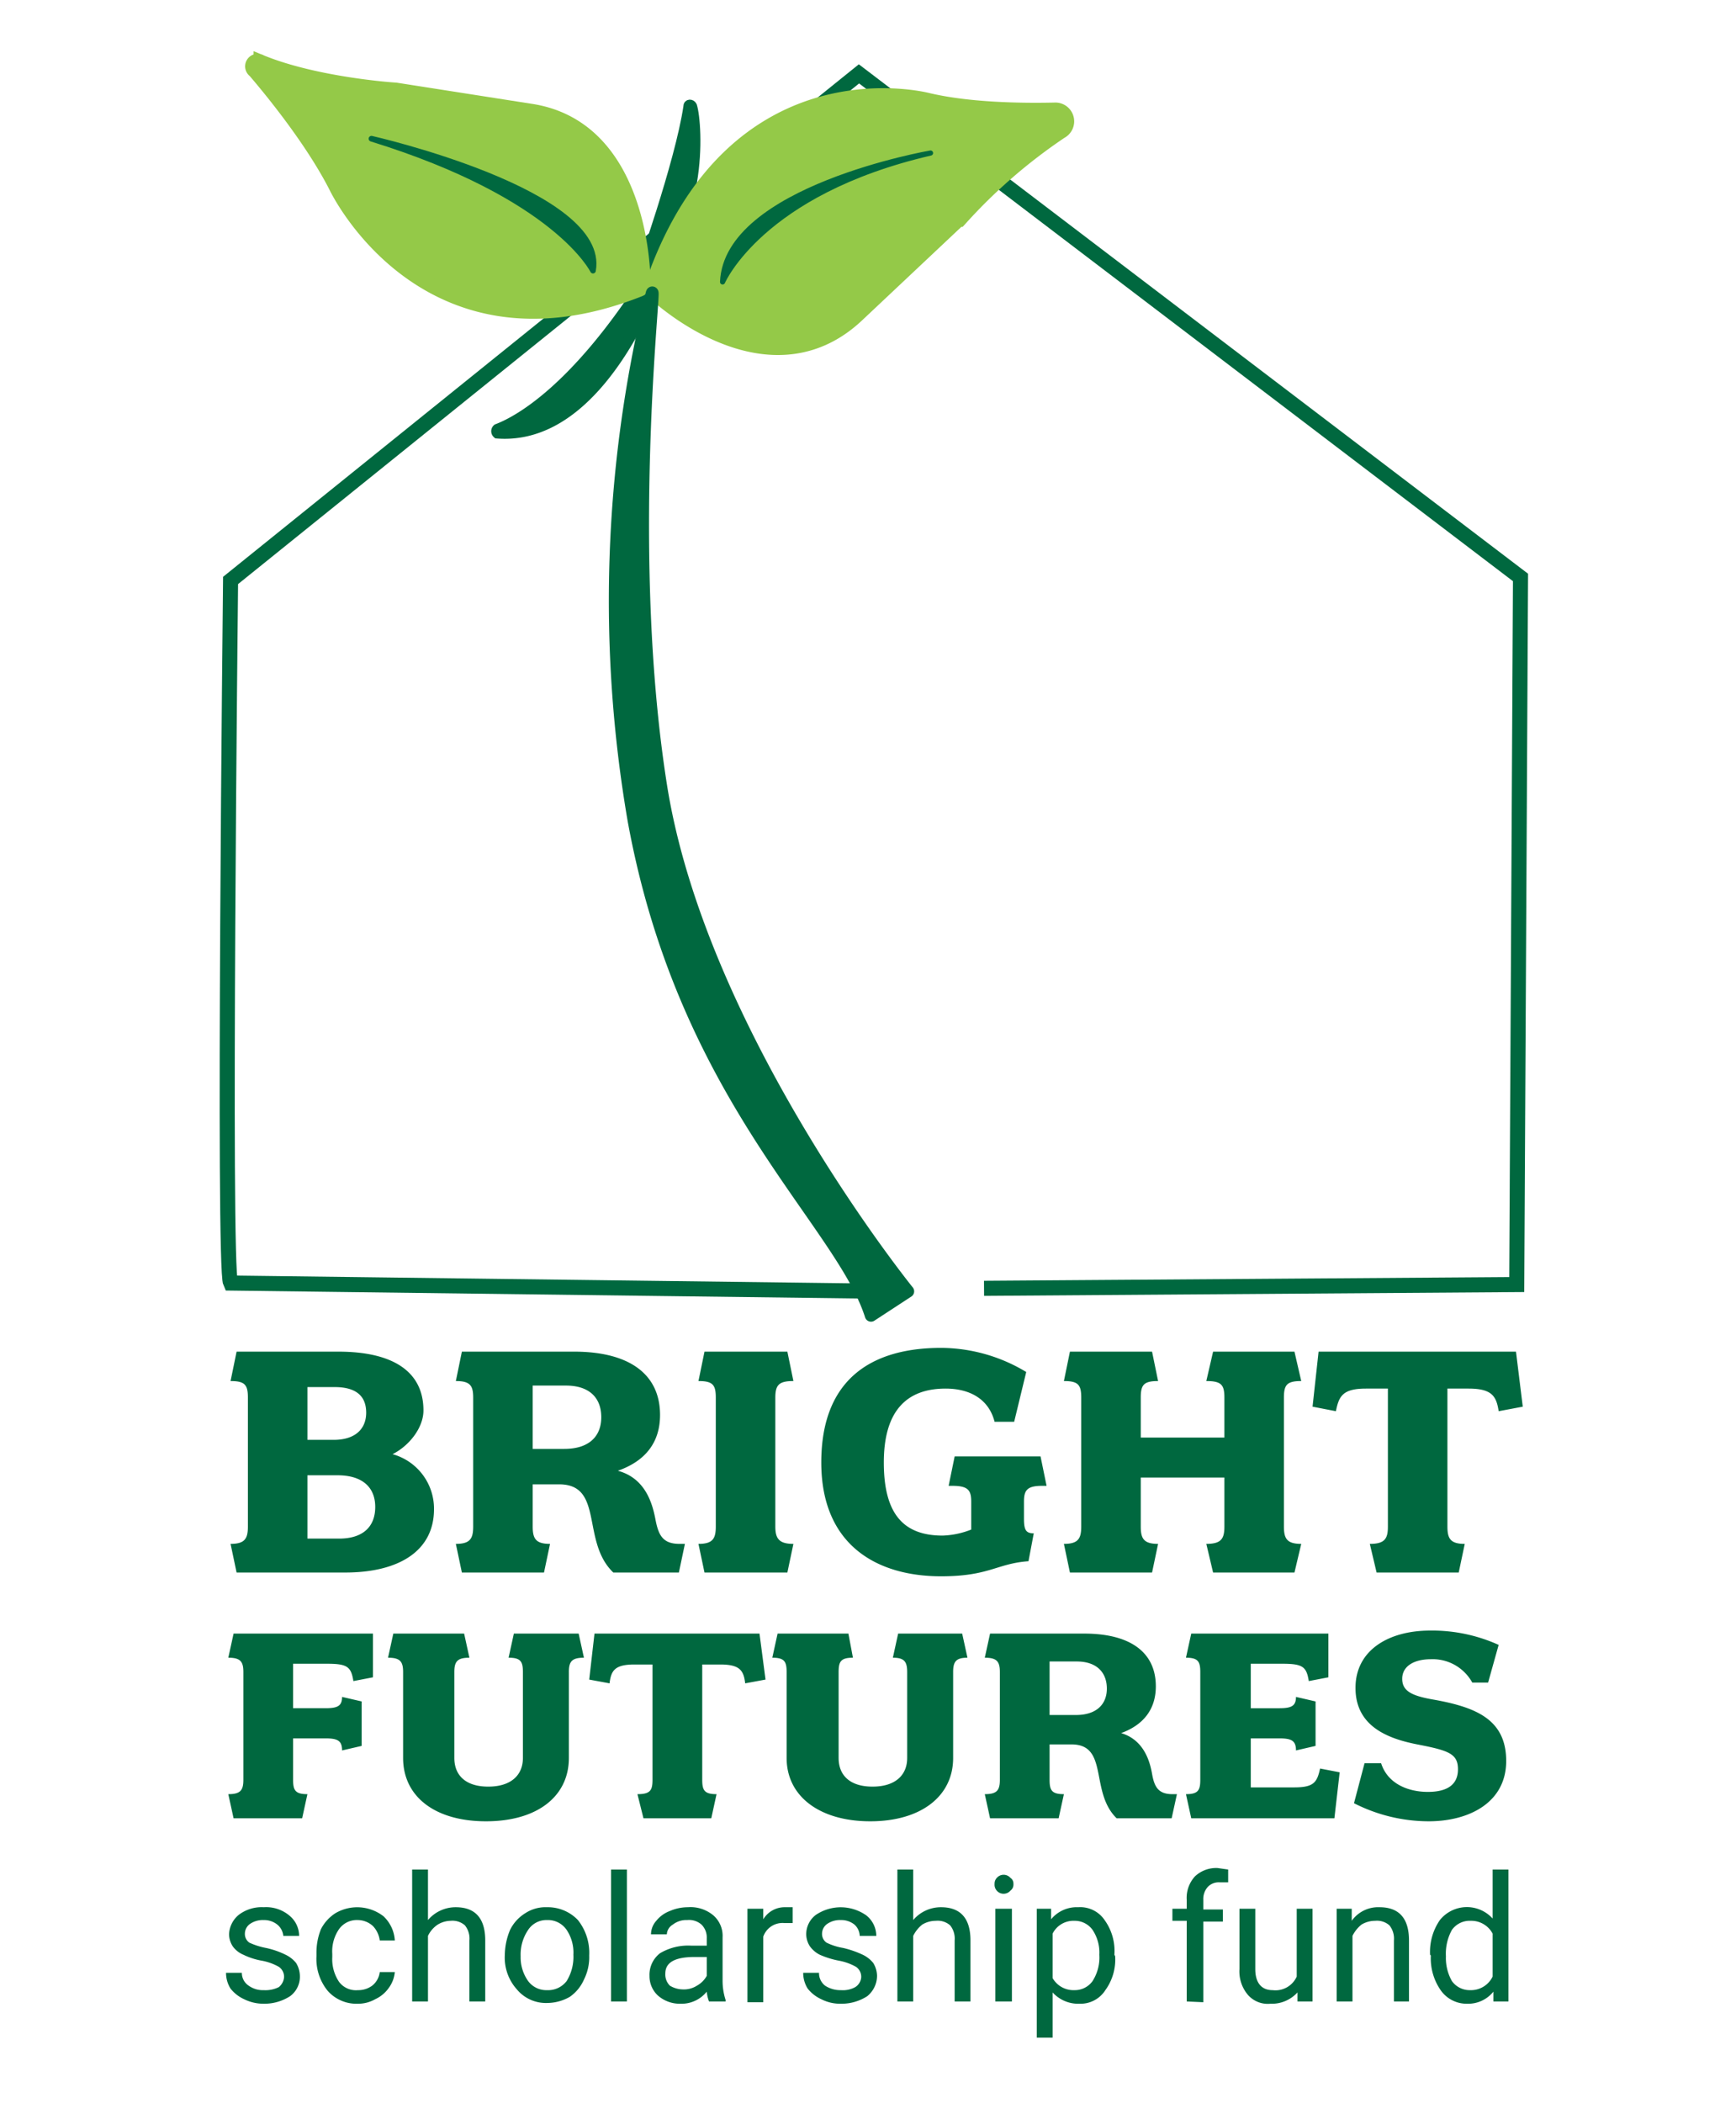 <svg xmlns="http://www.w3.org/2000/svg" width="230.4" height="279" viewBox="0 0 230.4 279"><path fill="#00683f" d="M46.9 223c-.3-1.9-.8-2.3-3.5-2.3h-4.5v5.9h4.3c1.6 0 2.2-.3 2.2-1.5l2.6.6v5.9l-2.6.6c0-1.3-.6-1.6-2.2-1.6h-4.3v5.5c0 1.4.3 1.9 1.9 1.9l-.7 3.2H31l-.7-3.2c1.6 0 2-.5 2-1.9v-14.3c0-1.4-.4-1.9-2-1.9l.7-3.2h18.5v5.8zm28.6-1.2v11.4c0 5.1-4.2 8.4-11 8.4s-11-3.3-11-8.4v-11.4c0-1.4-.4-1.9-2-1.9l.7-3.2h9.4l.7 3.2c-1.6 0-2 .5-2 1.9v11.4c0 2.3 1.5 3.8 4.5 3.8s4.6-1.5 4.6-3.8v-11.4c0-1.4-.3-1.9-1.9-1.9l.7-3.2h8.6l.7 3.2c-1.6 0-2 .5-2 1.9zm23.4 1.5c-.2-1.7-.7-2.5-3.3-2.5h-2.4v15.3c0 1.4.3 1.9 1.9 1.9l-.7 3.2h-9l-.8-3.2c1.7 0 2-.5 2-1.9v-15.3h-2.4c-2.6 0-3.1.8-3.3 2.5l-2.7-.5.7-6.1h21.9l.8 6.1zm27.6-1.5v11.4c0 5.1-4.3 8.4-11 8.4s-11.1-3.3-11.1-8.4v-11.4c0-1.4-.3-1.9-1.9-1.9l.7-3.2h9.4l.6 3.2c-1.6 0-1.9.5-1.9 1.9v11.4c0 2.3 1.5 3.8 4.5 3.8s4.6-1.5 4.6-3.8v-11.4c0-1.4-.4-1.9-1.9-1.9l.7-3.2h8.5l.7 3.2c-1.5 0-1.9.5-1.9 1.9zm29 19.4h-7.3c-3.6-3.5-1-9.8-6-9.8h-2.9v4.7c0 1.4.3 1.9 1.9 1.9l-.7 3.2h-9.1l-.7-3.2c1.6 0 2-.5 2-1.9v-14.3c0-1.4-.4-1.9-2-1.9l.7-3.2h12.5c6 0 9.5 2.4 9.5 7 0 3-1.6 5.1-4.6 6.2 3 .9 3.8 3.7 4.1 5.4s.8 2.7 2.7 2.7h.6zm-12.6-20.8h-3.6v7.1h3.5c2.7 0 4.1-1.4 4.1-3.5s-1.3-3.6-4-3.6zm34.2 20.8h-19l-.7-3.2c1.6 0 1.9-.5 1.9-1.9v-14.3c0-1.4-.3-1.9-1.9-1.9l.7-3.2h18.2v5.8l-2.6.5c-.3-1.9-.8-2.3-3.5-2.3H166v5.9h3.8c1.6 0 2.2-.3 2.2-1.5l2.6.6v5.9l-2.6.6c0-1.3-.6-1.6-2.2-1.6H166v6.5h5.8c2.6 0 3-.7 3.4-2.5l2.6.5zm12.5.4a21.9 21.9 0 0 1-9.9-2.4l1.4-5.3h2.2c.9 2.8 3.7 3.8 6.2 3.8s4-.9 4-3-1.3-2.5-5.4-3.3-8.2-2.5-8.2-7.5 4.4-7.6 9.9-7.6a21.4 21.4 0 0 1 9.1 1.9l-1.4 5h-2.1a6 6 0 0 0-5.5-3.1c-2.2 0-3.8.9-3.8 2.6s1.4 2.3 4.4 2.8c5.4 1 9.4 2.6 9.4 8.1s-4.9 8-10.3 8zM37.7 262.3a1.6 1.6 0 0 0-.7-1.4 7.3 7.3 0 0 0-2.2-.8 9.2 9.2 0 0 1-2.5-.8 3.3 3.3 0 0 1-1.4-1.1 3 3 0 0 1-.5-1.6 3.5 3.5 0 0 1 1.3-2.6 5 5 0 0 1 3.3-1 4.8 4.8 0 0 1 3.4 1.1 3.5 3.5 0 0 1 1.3 2.7h-2.1a2.2 2.2 0 0 0-.8-1.5 2.8 2.8 0 0 0-1.8-.6 3 3 0 0 0-1.8.5 1.6 1.6 0 0 0-.7 1.3 1.4 1.4 0 0 0 .6 1.2 9.5 9.5 0 0 0 2.2.7 11.1 11.1 0 0 1 2.6.9 4 4 0 0 1 1.4 1.1 3.4 3.4 0 0 1 .5 1.7 3.2 3.2 0 0 1-1.3 2.7 6.3 6.3 0 0 1-3.5 1 5.8 5.8 0 0 1-2.6-.6 4.9 4.9 0 0 1-1.8-1.4 3.9 3.9 0 0 1-.6-2.1h2.1a2 2 0 0 0 .9 1.7 3.2 3.2 0 0 0 2 .6 4 4 0 0 0 2-.4 1.9 1.9 0 0 0 .7-1.3zm9.8 1.7a3.1 3.1 0 0 0 1.9-.6 2.7 2.7 0 0 0 1-1.8h2a4.2 4.2 0 0 1-.8 2.1 4.5 4.5 0 0 1-1.8 1.5 4.6 4.6 0 0 1-2.3.6 5.1 5.1 0 0 1-4-1.7 6.7 6.7 0 0 1-1.5-4.6v-.4a8.3 8.3 0 0 1 .6-3.2 5.5 5.5 0 0 1 1.9-2.1 5.7 5.7 0 0 1 6.4.4 4.8 4.8 0 0 1 1.5 3.2h-2a3.4 3.4 0 0 0-.9-1.9 3 3 0 0 0-2-.8 2.9 2.9 0 0 0-2.5 1.2 5.2 5.2 0 0 0-.9 3.3v.4a5.4 5.4 0 0 0 .9 3.3 2.8 2.8 0 0 0 2.5 1.1zm9.3-9.3a4.8 4.8 0 0 1 3.7-1.7c2.6 0 3.9 1.5 3.9 4.4v8.1h-2.1v-8.1a2.8 2.8 0 0 0-.6-2 2.5 2.5 0 0 0-1.9-.6 3.4 3.4 0 0 0-1.7.5 3.7 3.7 0 0 0-1.3 1.5v8.7h-2.1V248h2.1zm10.2 4.6a8.8 8.8 0 0 1 .7-3.3 5.4 5.4 0 0 1 2-2.2 4.9 4.9 0 0 1 2.9-.8 5.5 5.5 0 0 1 4.1 1.7 7 7 0 0 1 1.5 4.7 6.6 6.6 0 0 1-.7 3.2 5.4 5.4 0 0 1-1.9 2.3 6.1 6.1 0 0 1-3 .8 5 5 0 0 1-4-1.8 6.3 6.3 0 0 1-1.6-4.6zm2.1.2a5.4 5.4 0 0 0 1 3.3 3 3 0 0 0 2.5 1.2 3.1 3.1 0 0 0 2.6-1.2 6.1 6.1 0 0 0 .9-3.5 5.4 5.4 0 0 0-.9-3.3 3 3 0 0 0-2.6-1.3 2.9 2.9 0 0 0-2.5 1.3 5.8 5.8 0 0 0-1 3.5zm14.1 6h-2.1V248h2.1zm10.9 0a4.9 4.9 0 0 1-.3-1.3 4.3 4.3 0 0 1-3.5 1.6 4.4 4.4 0 0 1-3-1.1 3.5 3.5 0 0 1-1.1-2.6 3.6 3.6 0 0 1 1.4-3 7.3 7.3 0 0 1 4.2-1h2v-1a2.4 2.4 0 0 0-.7-1.8 2.5 2.5 0 0 0-1.9-.6 2.9 2.9 0 0 0-1.9.6 1.6 1.6 0 0 0-.8 1.3h-2.1a2.7 2.7 0 0 1 .7-1.8 4.2 4.2 0 0 1 1.8-1.3 6 6 0 0 1 2.4-.5 4.7 4.7 0 0 1 3.4 1.1 3.6 3.6 0 0 1 1.2 2.9v5.7a8.3 8.3 0 0 0 .4 2.6v.2zm-3.5-1.6a3.2 3.2 0 0 0 1.9-.5 3.3 3.3 0 0 0 1.3-1.3v-2.5h-1.6c-2.6 0-3.9.7-3.9 2.2a2.1 2.1 0 0 0 .6 1.6 3.4 3.4 0 0 0 1.7.5zm14.6-8.8h-1.1a2.7 2.7 0 0 0-2.8 1.8v8.7h-2.1v-12.4h2.1v1.4a3.3 3.3 0 0 1 2.9-1.6h1zm9.1 7.2a1.6 1.6 0 0 0-.7-1.4 7.3 7.3 0 0 0-2.2-.8 11.5 11.5 0 0 1-2.6-.8 3.6 3.6 0 0 1-1.3-1.1 3 3 0 0 1-.5-1.6 3.2 3.2 0 0 1 1.3-2.6 5.9 5.9 0 0 1 6.7.1 3.5 3.5 0 0 1 1.3 2.7h-2.2a2.1 2.1 0 0 0-.7-1.5 2.8 2.8 0 0 0-1.8-.6 3 3 0 0 0-1.8.5 1.6 1.6 0 0 0-.7 1.3 1.4 1.4 0 0 0 .6 1.2 8 8 0 0 0 2.2.7 13.1 13.1 0 0 1 2.6.9 4 4 0 0 1 1.4 1.1 3.4 3.4 0 0 1 .5 1.7 3.5 3.5 0 0 1-1.3 2.7 6.3 6.3 0 0 1-3.5 1 5.5 5.5 0 0 1-2.6-.6 4.9 4.9 0 0 1-1.8-1.4 3.9 3.9 0 0 1-.6-2.1h2.1a2.1 2.1 0 0 0 .8 1.7 3.7 3.7 0 0 0 2.1.6 3.4 3.4 0 0 0 1.9-.4 1.7 1.7 0 0 0 .8-1.3zm6.9-7.6a4.8 4.8 0 0 1 3.7-1.7c2.6 0 3.9 1.5 3.9 4.4v8.1h-2.1v-8.1a2.8 2.8 0 0 0-.6-2 2.5 2.5 0 0 0-1.9-.6 3.5 3.5 0 0 0-1.8.5 4.4 4.4 0 0 0-1.2 1.5v8.7h-2.1V248h2.1zm10.8-4.8a1.1 1.1 0 0 1 .3-.8 1.2 1.2 0 0 1 1.8 0 .9.9 0 0 1 .4.8 1 1 0 0 1-.4.9 1.2 1.2 0 0 1-2.1-.9zm2.3 15.6h-2.2v-12.3h2.2zm13.7-6a6.9 6.9 0 0 1-1.3 4.5 3.9 3.9 0 0 1-3.4 1.8 4.6 4.6 0 0 1-3.6-1.5v6h-2.1v-17.1h1.9v1.4a4.4 4.4 0 0 1 3.6-1.6 3.9 3.9 0 0 1 3.5 1.7 7 7 0 0 1 1.3 4.6zm-2.1-.2a5.4 5.4 0 0 0-.9-3.3 2.9 2.9 0 0 0-2.4-1.2 3.1 3.1 0 0 0-2.9 1.7v5.9a3.2 3.2 0 0 0 2.9 1.6 2.9 2.9 0 0 0 2.4-1.2 5.8 5.8 0 0 0 .9-3.5zm11.6 6.2v-10.7h-1.9v-1.6h1.9V252a4.2 4.2 0 0 1 1.1-3.1 4.1 4.1 0 0 1 3-1.1l1.4.2v1.7h-1.1a2 2 0 0 0-1.6.6 2.4 2.4 0 0 0-.6 1.7v1.3h2.6v1.6h-2.6v10.7zm14.7-1.2a4.6 4.6 0 0 1-3.6 1.5 3.5 3.5 0 0 1-3-1.2 4.8 4.8 0 0 1-1.1-3.4v-8h2.1v8c0 1.8.8 2.8 2.3 2.8a3.1 3.1 0 0 0 3.2-1.8v-9h2.1v12.3h-2zm7.2-11.1v1.6a4.3 4.3 0 0 1 3.7-1.8c2.6 0 3.9 1.5 3.9 4.4v8.1h-2v-8.1a2.8 2.8 0 0 0-.6-2 2.5 2.5 0 0 0-1.9-.6 3.5 3.5 0 0 0-1.8.5 4.4 4.4 0 0 0-1.2 1.5v8.7h-2.1v-12.3zm10.4 6.1a7.4 7.4 0 0 1 1.3-4.6 4.6 4.6 0 0 1 7-.2V248h2.1v17.5h-2v-1.3a4.3 4.3 0 0 1-3.5 1.6 4.2 4.2 0 0 1-3.5-1.8 7.4 7.4 0 0 1-1.3-4.6zm2.1.2a6.2 6.2 0 0 0 .8 3.3 2.9 2.9 0 0 0 2.4 1.2 3.2 3.2 0 0 0 3-1.8v-5.7a3.2 3.2 0 0 0-2.9-1.7 2.9 2.9 0 0 0-2.5 1.2 6.5 6.5 0 0 0-.8 3.5zM45.8 208.6H31.4l-.8-3.8c1.9 0 2.3-.7 2.3-2.3v-17.1c0-1.7-.4-2.2-2.3-2.2l.8-3.9h13.5c7.2 0 11.3 2.6 11.3 7.8 0 2.3-1.9 4.7-4.1 5.8a7.5 7.5 0 0 1 5.5 7.3c0 5.5-4.6 8.4-11.8 8.4zm-5-17.6h3.5c2.9 0 4.3-1.5 4.3-3.6s-1.2-3.4-4.2-3.4h-3.6zm0 4.7v8.4H45c3.2 0 4.8-1.6 4.8-4.2s-1.7-4.2-5-4.2zm49.3 12.9h-8.7c-4.3-4.1-1.2-11.7-7.2-11.7h-3.5v5.6c0 1.6.4 2.3 2.3 2.3l-.8 3.8H61.3l-.8-3.8c1.9 0 2.3-.7 2.3-2.3v-17.1c0-1.6-.4-2.2-2.3-2.2l.8-3.9h14.9c7.2 0 11.4 2.9 11.4 8.4 0 3.6-1.9 6.1-5.6 7.4 3.7 1 4.6 4.4 5 6.5s1 3.2 3.2 3.2h.7zm-15-24.8h-4.4v8.4h4.2c3.2 0 4.9-1.6 4.9-4.2s-1.6-4.2-4.7-4.2zm29.4 24.8h-11l-.8-3.8c1.9 0 2.3-.7 2.3-2.3v-17.1c0-1.7-.4-2.2-2.3-2.2l.8-3.9h11l.8 3.9c-1.9 0-2.4.5-2.4 2.2v17.1c0 1.6.5 2.3 2.4 2.3zm33.8-11.5c-2 0-2.4.6-2.4 2.1v2.3c0 1.5.3 1.9 1.3 1.9l-.7 3.7c-4.2.3-5.2 2-11.6 2-8.6 0-15.9-4.2-15.9-15.1s6.5-15.2 15.9-15.2a22 22 0 0 1 11.3 3.2l-1.6 6.6H132c-.8-3.1-3.4-4.4-6.5-4.4-5.3 0-8.2 3.1-8.2 9.8s2.5 9.7 7.8 9.7a11.2 11.2 0 0 0 3.8-.8v-3.7c0-1.5-.4-2.1-2.5-2.1h-.5l.8-3.9h11.4l.8 3.9zm33.5 11.5H161l-.9-3.8c2 0 2.4-.7 2.4-2.3V196h-11.1v6.5c0 1.6.4 2.3 2.3 2.3l-.8 3.8H142l-.8-3.8c1.9 0 2.3-.7 2.3-2.3v-17.1c0-1.7-.4-2.2-2.3-2.2l.8-3.9h10.9l.8 3.9c-1.9 0-2.3.5-2.3 2.2v5.3h11.1v-5.3c0-1.7-.4-2.2-2.4-2.2l.9-3.9h10.8l.9 3.9c-1.9 0-2.3.5-2.3 2.2v17.1c0 1.6.4 2.3 2.3 2.3zm27.1-21.4c-.3-2-.9-3-4-3h-2.8v18.3c0 1.6.4 2.3 2.3 2.3l-.8 3.8h-10.9l-.9-3.8c2 0 2.4-.7 2.4-2.3v-18.3h-2.9c-3.1 0-3.6 1-4 3l-3.1-.6.8-7.3h26.2l.9 7.3z"/><path fill="none" stroke="#00683f" stroke-miterlimit="10" stroke-width="2" d="M130.6 170.9l70.7-.5.5-93.8L114 9.8 30.6 77s-1 91.1 0 93.2l87.4 1.1"/><path fill="#00683f" stroke="#00683f" stroke-miterlimit="10" stroke-width="1.34" d="M87.1 37.8C83.6 46.1 76.6 58.3 66 57.5a.4.4 0 0 1 0-.6c2.9-1.1 10.4-5.3 19.8-20 .7-1 1.8-.2 1.3.9z"/><path fill="#00683f" stroke="#00683f" stroke-miterlimit="10" stroke-width=".99" d="M92 14c.8 2.5 1.6 17.2-7.2 22.4 0 0 5.3-14.8 6.4-22.3 0-.5.6-.5.8-.1z"/><path fill="#94c948" stroke="#94c948" stroke-miterlimit="10" stroke-width="1.89" d="M34.6 8.2a.7.7 0 0 0-.8 1.2c3 3.5 7.9 9.7 10.8 15.4 0 0 11.8 24.9 40.3 13.6a.8.8 0 0 0 .5-.7c0-3.3-1-20.9-15-23l-17.9-2.8c-.2 0-10.6-.7-17.9-3.7z"/><path fill="#94c948" stroke="#94c948" stroke-miterlimit="10" stroke-width="2.99" d="M140.5 17a1 1 0 0 0-.5-1.9c-4.5.1-11.5 0-17-1.3 0 0-25.1-6.6-35.8 23.8a1.1 1.1 0 0 0 .3 1.1c2.7 2.4 15.5 12.5 25.9 2.7L127 28.6h.1A72.2 72.2 0 0 1 140.5 17z"/><path fill="#00683f" stroke="#00683f" stroke-linecap="round" stroke-linejoin="round" stroke-width="1.65" d="M120.5 171.3s-27.6-34.1-32.8-67.1-.1-70.9-1.3-64.7a171.7 171.7 0 0 0-2.3 69.2c6.7 37 27.5 53.2 31.5 65.8z"/><path fill="#00683f" stroke="#00683f" stroke-linecap="round" stroke-linejoin="round" stroke-width=".75" d="M49.3 18.4s31.3 7.1 29.4 17.5c0 0-4.8-9.9-29.4-17.5z"/><path fill="#00683f" stroke="#00683f" stroke-linecap="round" stroke-linejoin="round" stroke-width=".68" d="M123.5 20.3S96.4 25 95.9 37.4c0 0 5.1-11.9 27.6-17.1z"/></svg>